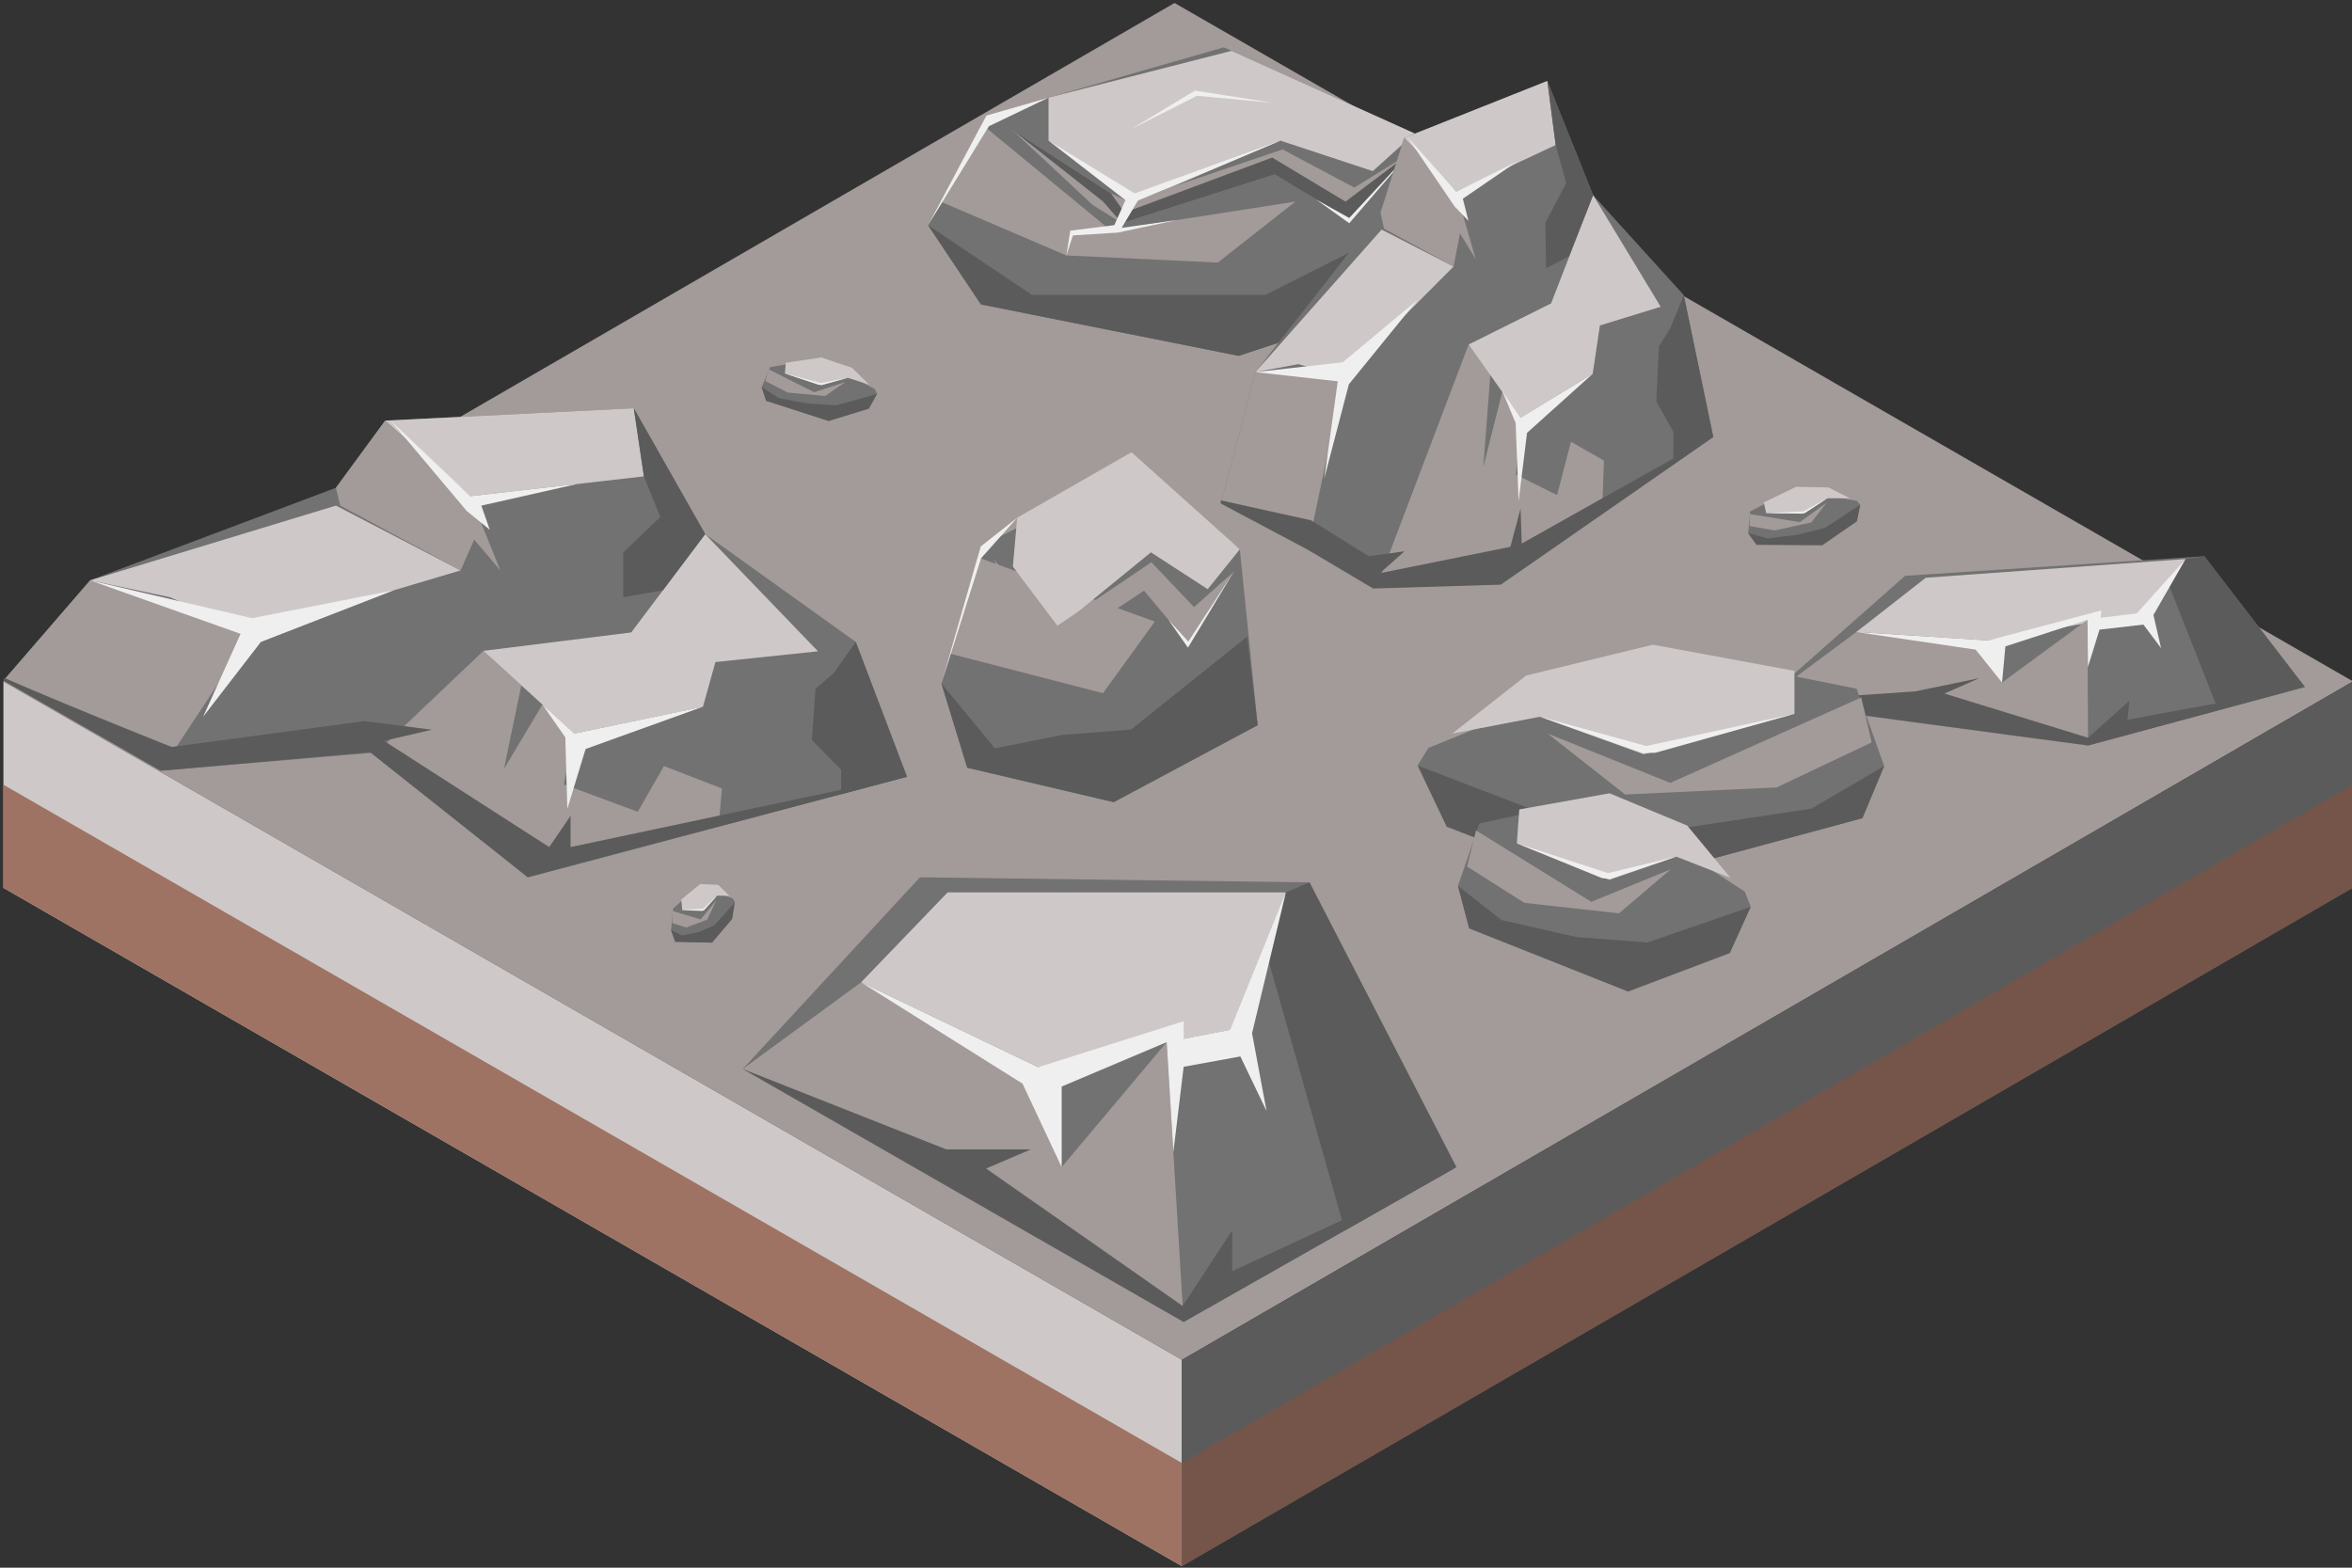 <?xml version="1.0" encoding="UTF-8" standalone="no"?>
<!-- Created with Inkscape (http://www.inkscape.org/) -->

<svg
   width="150"
   height="100"
   viewBox="0 0 150 100"
   version="1.1"
   id="svg1"
   sodipodi:docname="default.svg"
   inkscape:version="1.3.2 (091e20e, 2023-11-25)"
   xmlns:inkscape="http://www.inkscape.org/namespaces/inkscape"
   xmlns:sodipodi="http://sodipodi.sourceforge.net/DTD/sodipodi-0.dtd"
   xmlns="http://www.w3.org/2000/svg"
   xmlns:svg="http://www.w3.org/2000/svg"
   xmlns:rdf="http://www.w3.org/1999/02/22-rdf-syntax-ns#"
   xmlns:cc="http://creativecommons.org/ns#"
   xmlns:dc="http://purl.org/dc/elements/1.1/">
  <rect x="0" y="0" width="150" height="100" fill="#333333" stroke="none"/>
  <title
     id="title1">isometric floor tile</title>
  <sodipodi:namedview
     id="namedview1"
     pagecolor="#ffffff"
     bordercolor="#000000"
     borderopacity="0.25"
     inkscape:showpageshadow="2"
     inkscape:pageopacity="0.0"
     inkscape:pagecheckerboard="0"
     inkscape:deskcolor="#d1d1d1"
     inkscape:document-units="px"
     inkscape:zoom="5.4017383"
     inkscape:cx="63.22039"
     inkscape:cy="65.441897"
     inkscape:window-width="1568"
     inkscape:window-height="930"
     inkscape:window-x="1440"
     inkscape:window-y="25"
     inkscape:window-maximized="0"
     inkscape:current-layer="layer3" />
  <defs
     id="defs1" />
  <g
     inkscape:label="Layer 1"
     inkscape:groupmode="layer"
     id="layer1"
     style="display:none">
    <path
       id="path375"
       d="M 150.163,43.553 75.763,87.166 0.893,43.562 75.294,0.443 150.163,44.05"
       style="display:inline;fill:#dbb100;fill-opacity:1;fill-rule:nonzero;stroke:none;stroke-width:0.132"
       inkscape:export-filename="path375.svg"
       inkscape:export-xdpi="95.133247"
       inkscape:export-ydpi="95.133247"
       sodipodi:nodetypes="ccccc" />
    <path
       id="path376"
       d="M 75.762,87.166 V 100.429 L 0.893,56.827 V 43.562 L 75.762,87.166"
       style="display:inline;fill:#f2d800;fill-opacity:1;fill-rule:nonzero;stroke:none;stroke-width:0.132"
       sodipodi:nodetypes="ccccc" />
    <path
       id="path377"
       d="M 75.76,87.166 V 100.429 L 150.163,56.817 V 43.553 L 75.76,87.166"
       style="display:inline;fill:#c49e00;fill-opacity:1;fill-rule:nonzero;stroke:none;stroke-width:0.132"
       sodipodi:nodetypes="ccccc" />
    <path
       id="path378"
       d="m 75.762,93.797 v 6.632 L 0.893,56.827 V 50.195 L 75.762,93.797"
       style="display:inline;fill:#9e7363;fill-opacity:1;fill-rule:nonzero;stroke:none;stroke-width:0.132"
       sodipodi:nodetypes="ccccc" />
    <path
       id="path379"
       d="m 75.76,93.797 v 6.632 L 150.163,56.817 V 50.185 L 75.76,93.797"
       style="display:inline;fill:#75554a;fill-opacity:1;fill-rule:nonzero;stroke:none;stroke-width:0.132"
       sodipodi:nodetypes="ccccc" />
    <path
       id="path380"
       d="m 48.562,36.084 c 2.281,0.874 4.394,3.004 6.009,5.872 0.134,-1.722 -0.028,-6.079 -0.489,-7.502 1.454,1.112 2.361,5.562 2.611,7.619 1.717,-3.063 3.98,-5.325 6.397,-6.225 -2.348,2.621 -4.233,6.288 -5.445,10.465 l -4.012,-0.432 c -1.12,-3.906 -2.914,-7.3 -5.071,-9.797"
       style="display:inline;fill:#f2d800;fill-opacity:1;fill-rule:nonzero;stroke:none;stroke-width:0.132"
       sodipodi:nodetypes="cccccccc" />
    <path
       id="path381"
       d="m 54.571,44.476 c 0.134,-0.726 0.406,-2.28 1.888,-3.901 -0.632,2.013 -0.016,3.084 0.234,3.949 1.717,-1.288 3.98,-2.243 6.397,-2.622 -2.348,1.104 -4.233,2.651 -5.445,4.412 l -4.012,-0.182 c -1.12,-1.646 -2.914,-3.077 -5.071,-4.13 2.281,0.367 4.394,1.265 6.009,2.475"
       style="display:inline;fill:#dbb100;fill-opacity:1;fill-rule:nonzero;stroke:none;stroke-width:0.132"
       sodipodi:nodetypes="cccccccc" />
    <path
       id="path382"
       d="m 106.908,51.835 c -2.326,1.666 -4.527,4.148 -6.435,7.148 -2.16,0.358 -4.474,0.285 -6.531,-0.259 -1.086,-5.852 -2.859,-11.017 -5.127,-14.716 2.386,1.303 4.582,4.503 6.207,8.81 0.31,-2.868 1.245,-5.267 2.732,-6.796 -0.506,1.983 -0.69,4.267 -0.609,6.672 1.7,-3.979 3.88,-6.916 6.184,-8.099 -2.231,3.451 -4.123,8.159 -5.365,13.601 2.64,-3.71 5.925,-6.072 8.942,-6.36"
       style="display:inline;fill:#f2d800;fill-opacity:1;fill-rule:nonzero;stroke:none;stroke-width:0.132"
       sodipodi:nodetypes="cccccccccc" />
    <path
       id="path383"
       d="m 106.908,51.835 c -2.326,1.666 -4.527,4.148 -6.435,7.148 -2.16,0.358 -4.474,0.285 -6.531,-0.259 -1.086,-5.852 -2.859,-11.017 -5.127,-14.716 2.386,1.303 4.582,4.503 6.207,8.81 0.31,-2.868 1.245,-5.267 2.732,-6.796 -0.506,1.983 -0.69,4.267 -0.609,6.672 1.7,-3.979 3.88,-6.916 6.184,-8.099 -2.231,3.451 -4.123,8.159 -5.365,13.601 2.64,-3.71 5.925,-6.072 8.942,-6.36"
       style="display:inline;fill:#f2d800;fill-opacity:1;fill-rule:nonzero;stroke:none;stroke-width:0.132"
       sodipodi:nodetypes="cccccccccc" />
    <path
       id="path384"
       d="m 106.908,54.283 c -2.326,1.112 -4.527,2.769 -6.435,4.77 -2.16,0.243 -4.474,0.194 -6.531,-0.168 -1.086,-3.909 -2.859,-7.355 -5.127,-9.826 2.386,0.867 4.582,4.648 6.207,7.523 0.31,-1.915 0.291,-4.267 -0.013,-6.578 1.629,1.601 2.055,4.888 2.137,6.497 1.7,-2.658 2.931,-3.943 5.645,-8.446 0.121,3.043 -2.414,7.218 -4.524,9.428 2.172,-0.726 5.624,-3.007 8.641,-3.199"
       style="display:inline;fill:#dbb100;fill-opacity:1;fill-rule:nonzero;stroke:none;stroke-width:0.132"
       sodipodi:nodetypes="cccccccccc" />
    <path
       id="path385"
       d="m 64.875,7.103 c -2.277,0.877 -4.393,3.007 -6.006,5.872 -0.134,-1.719 0.026,-6.076 0.49,-7.499 -1.456,1.113 -2.36,5.562 -2.611,7.617 -1.717,-3.061 -3.981,-5.323 -6.398,-6.223 2.347,2.62 4.233,6.288 5.444,10.462 l 4.016,-0.428 C 60.925,12.994 62.72,9.602 64.875,7.103"
       style="display:inline;fill:#f2d800;fill-opacity:1;fill-rule:nonzero;stroke:none;stroke-width:0.132"
       sodipodi:nodetypes="cccccccc" />
    <path
       id="path386"
       d="m 58.868,15.497 c -0.134,-0.727 -0.406,-2.281 -1.889,-3.902 0.632,2.015 0.02,3.083 -0.231,3.947 -1.717,-1.288 -3.981,-2.24 -6.398,-2.62 2.347,1.104 4.233,2.651 5.444,4.409 l 4.016,-0.18 c 1.116,-1.647 2.911,-3.077 5.066,-4.129 -2.277,0.369 -4.393,1.264 -6.006,2.475"
       style="display:inline;fill:#dbb100;fill-opacity:1;fill-rule:nonzero;stroke:none;stroke-width:0.132"
       sodipodi:nodetypes="cccccccc" />
    <path
       id="path387"
       d="m 93.622,27.636 c -2.327,1.303 -4.528,3.242 -6.436,5.585 -2.156,0.28 -4.473,0.223 -6.531,-0.202 -1.086,-4.573 -2.857,-8.607 -5.128,-11.5 2.388,1.017 4.584,3.519 6.21,6.884 0.31,-2.243 1.245,-4.116 2.732,-5.311 -0.506,1.551 -0.692,3.335 -0.611,5.214 1.703,-3.109 3.88,-5.405 6.184,-6.328 -2.229,2.695 -4.125,6.376 -5.362,10.628 2.64,-2.899 5.925,-4.747 8.942,-4.971"
       style="display:inline;fill:#f2d800;fill-opacity:1;fill-rule:nonzero;stroke:none;stroke-width:0.132"
       sodipodi:nodetypes="cccccccccc" />
    <path
       id="path388"
       d="m 93.622,27.636 c -2.327,1.303 -4.528,3.242 -6.436,5.585 -2.156,0.28 -4.473,0.223 -6.531,-0.202 -1.086,-4.573 -2.857,-8.607 -5.128,-11.5 2.388,1.017 4.584,3.519 6.21,6.884 0.31,-2.243 1.245,-4.116 2.732,-5.311 -0.506,1.551 -0.692,3.335 -0.611,5.214 1.703,-3.109 3.88,-5.405 6.184,-6.328 -2.229,2.695 -4.125,6.376 -5.362,10.628 2.64,-2.899 5.925,-4.747 8.942,-4.971"
       style="display:inline;fill:#f2d800;fill-opacity:1;fill-rule:nonzero;stroke:none;stroke-width:0.132"
       sodipodi:nodetypes="cccccccccc" />
    <path
       id="path389"
       d="m 93.622,29.55 c -2.327,0.87 -4.528,2.165 -6.436,3.728 -2.156,0.187 -4.473,0.149 -6.531,-0.135 -1.086,-3.053 -2.857,-5.746 -5.128,-7.677 2.388,0.679 4.584,3.633 6.21,5.88 0.31,-1.496 0.289,-3.335 -0.013,-5.141 1.628,1.251 2.054,3.821 2.134,5.076 1.703,-2.074 2.932,-3.079 5.647,-6.596 0.121,2.376 -2.414,5.637 -4.523,7.365 2.171,-0.568 5.622,-2.35 8.64,-2.5"
       style="display:inline;fill:#dbb100;fill-opacity:1;fill-rule:nonzero;stroke:none;stroke-width:0.132"
       sodipodi:nodetypes="cccccccccc" />
    <path
       id="path390"
       d="m 55.827,66.296 c 2.326,1.666 4.528,4.145 6.438,7.144 2.158,0.361 4.469,0.285 6.528,-0.259 1.087,-5.852 2.86,-11.016 5.129,-14.718 -2.39,1.306 -4.585,4.506 -6.21,8.814 -0.312,-2.87 -1.245,-5.27 -2.734,-6.798 0.506,1.984 0.693,4.267 0.611,6.673 -1.7,-3.979 -3.879,-6.92 -6.185,-8.1 2.23,3.45 4.126,8.16 5.365,13.601 -2.64,-3.707 -5.925,-6.072 -8.942,-6.357"
       style="display:inline;fill:#f2d800;fill-opacity:1;fill-rule:nonzero;stroke:none;stroke-width:0.132"
       sodipodi:nodetypes="cccccccccc" />
    <path
       id="path391"
       d="m 55.827,66.296 c 2.326,1.666 4.528,4.145 6.438,7.144 2.158,0.361 4.469,0.285 6.528,-0.259 1.087,-5.852 2.86,-11.016 5.129,-14.718 -2.39,1.306 -4.585,4.506 -6.21,8.814 -0.312,-2.87 -1.245,-5.27 -2.734,-6.798 0.506,1.984 0.693,4.267 0.611,6.673 -1.7,-3.979 -3.879,-6.92 -6.185,-8.1 2.23,3.45 4.126,8.16 5.365,13.601 -2.64,-3.707 -5.925,-6.072 -8.942,-6.357"
       style="display:inline;fill:#f2d800;fill-opacity:1;fill-rule:nonzero;stroke:none;stroke-width:0.132"
       sodipodi:nodetypes="cccccccccc" />
    <path
       id="path392"
       d="m 55.827,68.741 c 2.326,1.114 4.528,2.767 6.438,4.772 2.158,0.241 4.469,0.192 6.528,-0.171 1.087,-3.909 2.86,-7.355 5.129,-9.826 -2.39,0.867 -4.585,4.65 -6.21,7.523 -0.312,-1.911 -0.289,-4.267 0.014,-6.58 -1.629,1.606 -2.055,4.893 -2.137,6.497 -1.7,-2.653 -2.931,-3.939 -5.645,-8.442 -0.121,3.044 2.413,7.218 4.521,9.428 -2.171,-0.726 -5.621,-3.006 -8.639,-3.201"
       style="display:inline;fill:#dbb100;fill-opacity:1;fill-rule:nonzero;stroke:none;stroke-width:0.132"
       sodipodi:nodetypes="cccccccccc" />
    <path
       id="path393"
       d="m 111.491,36.837 c 2.28,0.874 4.393,3.007 6.009,5.873 0.133,-1.72 -0.029,-6.077 -0.49,-7.501 1.453,1.113 2.358,5.562 2.609,7.616 1.719,-3.06 3.98,-5.323 6.399,-6.225 -2.35,2.622 -4.231,6.29 -5.444,10.466 l -4.014,-0.43 c -1.118,-3.909 -2.915,-7.304 -5.069,-9.801"
       style="display:inline;fill:#f2d800;fill-opacity:1;fill-rule:nonzero;stroke:none;stroke-width:0.132"
       sodipodi:nodetypes="cccccccc" />
    <path
       id="path394"
       d="m 117.5,45.231 c 0.133,-0.726 0.402,-2.28 1.887,-3.902 -0.631,2.016 -0.02,3.084 0.231,3.949 1.719,-1.288 3.98,-2.243 6.399,-2.622 -2.35,1.108 -4.231,2.651 -5.444,4.413 l -4.014,-0.182 c -1.118,-1.647 -2.915,-3.077 -5.069,-4.132 2.28,0.37 4.393,1.267 6.009,2.476"
       style="display:inline;fill:#dbb100;fill-opacity:1;fill-rule:nonzero;stroke:none;stroke-width:0.132"
       sodipodi:nodetypes="cccccccc" />
    <path
       id="path395"
       d="m 8.804,41.559 c 2.325,1.667 4.528,4.149 6.436,7.149 2.158,0.355 4.472,0.283 6.532,-0.261 1.083,-5.853 2.856,-11.014 5.127,-14.716 -2.388,1.304 -4.586,4.503 -6.209,8.81 -0.312,-2.869 -1.248,-5.268 -2.732,-6.794 0.504,1.982 0.689,4.264 0.61,6.67 -1.703,-3.979 -3.881,-6.917 -6.185,-8.098 2.23,3.449 4.125,8.157 5.365,13.599 -2.64,-3.709 -5.926,-6.073 -8.944,-6.36"
       style="display:inline;fill:#f2d800;fill-opacity:1;fill-rule:nonzero;stroke:none;stroke-width:0.132"
       sodipodi:nodetypes="cccccccccc" />
    <path
       id="path396"
       d="m 8.804,41.559 c 2.325,1.667 4.528,4.149 6.436,7.149 2.158,0.355 4.472,0.283 6.532,-0.261 1.083,-5.853 2.856,-11.014 5.127,-14.716 -2.388,1.304 -4.586,4.503 -6.209,8.81 -0.312,-2.869 -1.248,-5.268 -2.732,-6.794 0.504,1.982 0.689,4.264 0.61,6.67 -1.703,-3.979 -3.881,-6.917 -6.185,-8.098 2.23,3.449 4.125,8.157 5.365,13.599 -2.64,-3.709 -5.926,-6.073 -8.944,-6.36"
       style="display:inline;fill:#f2d800;fill-opacity:1;fill-rule:nonzero;stroke:none;stroke-width:0.132"
       sodipodi:nodetypes="cccccccccc" />
    <path
       id="path397"
       d="m 8.804,44.008 c 2.325,1.113 4.528,2.768 6.436,4.771 2.158,0.24 4.472,0.188 6.532,-0.172 1.083,-3.908 2.856,-7.355 5.127,-9.824 -2.388,0.869 -4.586,4.649 -6.209,7.523 -0.312,-1.914 -0.291,-4.267 0.012,-6.579 -1.629,1.604 -2.055,4.89 -2.134,6.495 -1.703,-2.654 -2.932,-3.938 -5.646,-8.441 -0.121,3.04 2.413,7.217 4.523,9.427 -2.171,-0.724 -5.624,-3.008 -8.641,-3.199"
       style="display:inline;fill:#dbb100;fill-opacity:1;fill-rule:nonzero;stroke:none;stroke-width:0.132"
       sodipodi:nodetypes="cccccccccc" />
  </g>
  <g
     inkscape:groupmode="layer"
     id="layer3"
     inkscape:label="Layer 2"
     transform="matrix(1.001,0,0,1,-2.69946e-4,0)">
    <path
       id="path571"
       d="M 149.915,43.464 75.304,86.743 0.218,43.474 74.833,0.19 149.915,43.464"
       style="fill:#a39b99;fill-opacity:1;fill-rule:nonzero;stroke:none;stroke-width:0.132" />
    <path
       id="path572"
       d="M 75.303,86.743 V 99.905 L 0.218,56.637 V 43.474 L 75.303,86.743"
       style="fill:#cec9c8;fill-opacity:1;fill-rule:nonzero;stroke:none;stroke-width:0.132" />
    <path
       id="path573"
       d="M 75.301,86.743 V 99.905 L 149.915,56.626 V 43.464 L 75.301,86.743"
       style="fill:#5b5b5b;fill-opacity:1;fill-rule:nonzero;stroke:none;stroke-width:0.132" />
    <path
       id="path574"
       d="m 75.303,93.324 v 6.581 L 0.218,56.637 V 50.056 L 75.303,93.324"
       style="fill:#9e7363;fill-opacity:1;fill-rule:nonzero;stroke:none;stroke-width:0.132" />
    <path
       id="path575"
       d="m 75.301,93.324 v 6.581 L 149.915,56.626 V 50.045 L 75.301,93.324"
       style="fill:#75554a;fill-opacity:1;fill-rule:nonzero;stroke:none;stroke-width:0.132" />
    <path
       id="path576"
       d="m 0.218,43.415 5.523,-6.396 15.663,-5.906 3.136,-4.283 15.841,-0.789 4.548,8.028 9.595,6.877 3.262,8.599 L 33.626,55.962 24.217,47.978 10.23,49.164 0.218,43.415"
       style="fill:#727272;fill-opacity:1;fill-rule:nonzero;stroke:none;stroke-width:0.132" />
    <path
       id="path577"
       d="M 5.741,37.02 0.218,43.415 10.23,49.164 16.058,40.343 5.741,37.02"
       style="fill:#a39b99;fill-opacity:1;fill-rule:nonzero;stroke:none;stroke-width:0.132" />
    <path
       id="path578"
       d="m 23.982,48.004 6.817,-6.487 2.414,2.2 -1.104,5.33 2.451,-4.103 2.031,1.849 -0.667,3.243 4.71,1.747 1.669,-2.917 3.695,1.429 -0.22,2.44 -12.153,3.227 -9.645,-7.959"
       style="fill:#a39b99;fill-opacity:1;fill-rule:nonzero;stroke:none;stroke-width:0.132" />
    <path
       id="path579"
       d="M 57.79,49.487 36.351,54.033 V 52.044 L 34.991,54.033 24.468,47.259 27.513,46.548 23.221,45.998 10.938,47.647 c 0,0 -6.153,-2.438 -10.68,-4.41 l -0.04,0.179 10.011,5.749 13.342,-1.186 10.055,7.984 24.159,-6.417 0.004,-0.059"
       style="fill:#5b5b5b;fill-opacity:1;fill-rule:nonzero;stroke:none;stroke-width:0.132" />
    <path
       id="path580"
       d="m 5.741,37.02 15.663,-4.77 7.945,4.134 -13.291,3.959 -5.23,-2.247 -5.087,-1.077"
       style="fill:#cec9c8;fill-opacity:1;fill-rule:nonzero;stroke:none;stroke-width:0.132" />
    <path
       id="path581"
       d="m 24.54,26.831 15.841,-0.789 0.644,4.344 -11.061,1.264 -5.424,-4.819"
       style="fill:#cec9c8;fill-opacity:1;fill-rule:nonzero;stroke:none;stroke-width:0.132" />
    <path
       id="path582"
       d="m 44.929,34.07 -4.713,6.273 -9.417,1.174 5.793,5.276 8.194,-1.711 0.796,-2.852 6.533,-0.684 -7.187,-7.475"
       style="fill:#cec9c8;fill-opacity:1;fill-rule:nonzero;stroke:none;stroke-width:0.132" />
    <path
       id="path583"
       d="m 31.878,36.381 -1.915,-4.732 -5.424,-4.819 -3.136,4.283 0.273,1.136 7.672,4.134 0.861,-1.962 1.668,1.96"
       style="fill:#a39b99;fill-opacity:1;fill-rule:nonzero;stroke:none;stroke-width:0.132" />
    <path
       id="path584"
       d="m 41.024,30.386 1.042,2.593 -2.36,2.261 v 2.856 l 2.529,-0.44 2.694,-3.587 -4.548,-8.028 0.644,4.344"
       style="fill:#5b5b5b;fill-opacity:1;fill-rule:nonzero;stroke:none;stroke-width:0.132" />
    <path
       id="path585"
       d="m 53.592,50.66 v -1.554 l -1.869,-1.903 0.237,-3.262 1.172,-1.024 1.39,-1.969 3.262,8.599 -4.193,1.114"
       style="fill:#5b5b5b;fill-opacity:1;fill-rule:nonzero;stroke:none;stroke-width:0.132" />
    <path
       id="path586"
       d="m 5.741,37.02 10.317,2.413 9.025,-1.775 -8.463,3.291 -3.678,4.771 2.385,-5.288 -9.587,-3.411"
       style="fill:#efefef;fill-opacity:1;fill-rule:nonzero;stroke:none;stroke-width:0.132" />
    <path
       id="path587"
       d="m 24.89,26.831 4.849,5.765 1.466,1.198 -0.538,-1.541 6.117,-1.382 -6.821,0.779 -5.073,-4.819"
       style="fill:#efefef;fill-opacity:1;fill-rule:nonzero;stroke:none;stroke-width:0.132" />
    <path
       id="path588"
       d="m 34.561,44.943 1.456,2.091 0.129,4.561 1.164,-3.818 7.475,-2.696 -8.194,1.711 -2.031,-1.849"
       style="fill:#efefef;fill-opacity:1;fill-rule:nonzero;stroke:none;stroke-width:0.132" />
    <path
       id="path589"
       d="M 47.321,68.187 58.611,55.962 83.431,56.285 92.787,74.45 75.412,84.327 47.321,68.187"
       style="fill:#727272;fill-opacity:1;fill-rule:nonzero;stroke:none;stroke-width:0.132" />
    <path
       id="path590"
       d="m 60.374,56.925 -5.513,5.736 11.278,5.415 13.063,-2.547 2.724,-8.604 H 60.374"
       style="fill:#cec9c8;fill-opacity:1;fill-rule:nonzero;stroke:none;stroke-width:0.132" />
    <path
       id="path591"
       d="m 47.321,68.187 7.54,-5.526 11.278,5.415 1.502,6.374 6.69,-7.973 1.081,17.85 -28.091,-16.141"
       style="fill:#a39b99;fill-opacity:1;fill-rule:nonzero;stroke:none;stroke-width:0.132" />
    <path
       id="path592"
       d="m 80.693,60.817 4.991,17.67 7.102,-4.037 -9.356,-18.165 -1.505,0.64 -1.233,3.892"
       style="fill:#5b5b5b;fill-opacity:1;fill-rule:nonzero;stroke:none;stroke-width:0.132" />
    <path
       id="path593"
       d="M 92.787,74.45 78.503,81.088 v -2.601 l -3.153,4.819 -12.523,-8.767 2.85,-1.221 H 60.292 L 47.321,68.187 75.412,84.327 92.787,74.45"
       style="fill:#5b5b5b;fill-opacity:1;fill-rule:nonzero;stroke:none;stroke-width:0.132" />
    <path
       id="path594"
       d="m 54.861,62.661 10.286,6.463 2.495,5.327 V 69.309 l 6.69,-2.833 0.426,7.014 0.655,-5.443 3.612,-0.658 1.669,3.478 -0.923,-4.958 2.156,-8.984 -3.546,8.762 -2.968,0.579 v -1.124 l -9.273,2.934 -11.278,-5.415"
       style="fill:#efefef;fill-opacity:1;fill-rule:nonzero;stroke:none;stroke-width:0.132" />
    <path
       id="path595"
       d="m 112.282,44.772 9.096,-8.042 19.061,-1.25 6.41,8.342 -13.817,3.733 -20.75,-2.783"
       style="fill:#727272;fill-opacity:1;fill-rule:nonzero;stroke:none;stroke-width:0.132" />
    <path
       id="path596"
       d="m 122.694,36.854 -4.427,3.463 8.404,0.539 10.109,-1.789 2.467,-3.406 -16.553,1.192"
       style="fill:#cec9c8;fill-opacity:1;fill-rule:nonzero;stroke:none;stroke-width:0.132" />
    <path
       id="path597"
       d="m 112.282,44.772 5.985,-4.455 8.404,0.539 0.883,2.681 5.446,-4.003 0.032,8.02 -20.75,-2.783"
       style="fill:#a39b99;fill-opacity:1;fill-rule:nonzero;stroke:none;stroke-width:0.132" />
    <path
       id="path598"
       d="m 138.129,37.168 3.042,7.735 5.678,-1.082 -6.41,-8.342 -1.192,0.182 -1.118,1.507"
       style="fill:#5b5b5b;fill-opacity:1;fill-rule:nonzero;stroke:none;stroke-width:0.132" />
    <path
       id="path599"
       d="m 146.849,43.822 -11.306,2.09 0.121,-1.203 -2.632,2.351 -9.151,-2.821 2.223,-0.979 -4.102,0.844 -9.72,0.668 20.75,2.783 13.817,-3.733"
       style="fill:#5b5b5b;fill-opacity:1;fill-rule:nonzero;stroke:none;stroke-width:0.132" />
    <path
       id="path600"
       d="m 118.267,40.317 7.607,1.121 1.68,2.099 0.214,-2.306 5.232,-1.697 0.024,3.02 0.74,-2.39 2.797,-0.321 1.125,1.498 -0.487,-2.11 2.048,-3.57 -3.107,3.467 -2.302,0.28 0.046,-0.47 -7.213,1.918 -8.404,-0.539"
       style="fill:#efefef;fill-opacity:1;fill-rule:nonzero;stroke:none;stroke-width:0.132" />
    <path
       id="path601"
       d="m 62.496,19.42 -3.367,-5.053 3.713,-7 15.128,-4.348 12.157,5.493 2.66,9.611 -13.868,4.577 -16.423,-3.28"
       style="fill:#727272;fill-opacity:1;fill-rule:nonzero;stroke:none;stroke-width:0.132" />
    <path
       id="path602"
       d="m 70.761,14.693 -8.213,-6.77 -2.62,4.937 8.01,3.434 9.651,0.455 4.942,-3.889 -11.77,1.832"
       style="fill:#a39b99;fill-opacity:1;fill-rule:nonzero;stroke:none;stroke-width:0.132" />
    <path
       id="path603"
       d="M 66.803,8.97 72.462,12.86 81.578,8.97 87.463,10.915 90.127,8.512 78.462,3.244 66.803,6.229 v 2.74"
       style="fill:#cec9c8;fill-opacity:1;fill-rule:nonzero;stroke:none;stroke-width:0.132" />
    <path
       id="path604"
       d="M 92.787,18.124 91.463,13.333 80.629,18.809 H 65.742 l -6.613,-4.442 3.367,5.053 16.423,3.28 13.868,-4.577"
       style="fill:#5b5b5b;fill-opacity:1;fill-rule:nonzero;stroke:none;stroke-width:0.132" />
    <path
       id="path605"
       d="m 69.624,13.081 -5.169,-4.826 6.33,4.083 1.123,0.522 9.807,-3.329 4.569,2.435 3.481,-2.155 -3.811,4.188 -4.737,-2.871 -9.737,3.11 -1.857,-1.158"
       style="fill:#a39b99;fill-opacity:1;fill-rule:nonzero;stroke:none;stroke-width:0.132" />
    <path
       id="path606"
       d="m 70.286,12.86 -5.831,-4.605 6.33,4.083 0.861,1.223 9.407,-3.511 4.672,2.81 4.04,-3.048 -3.811,4.188 -4.737,-2.871 -9.737,3.11 -1.195,-1.379"
       style="fill:#5b5b5b;fill-opacity:1;fill-rule:nonzero;stroke:none;stroke-width:0.132" />
    <path
       id="path607"
       d="m 67.938,16.294 0.252,-1.579 2.806,-0.353 0.708,-1.595 -4.901,-3.797 5.486,3.368 9.29,-3.368 -9.08,3.825 -1.034,1.74 3.522,-0.5 -3.756,0.8 -2.872,0.182 -0.421,1.278"
       style="fill:#efefef;fill-opacity:1;fill-rule:nonzero;stroke:none;stroke-width:0.132" />
    <path
       id="path608"
       d="M 83.845,12.721 85.963,14.24 89.766,9.812 85.963,13.905 83.845,12.721"
       style="fill:#efefef;fill-opacity:1;fill-rule:nonzero;stroke:none;stroke-width:0.132" />
    <path
       id="path609"
       d="M 59.129,14.367 63.003,8.053 66.803,6.229 62.843,7.367 59.129,14.367"
       style="fill:#efefef;fill-opacity:1;fill-rule:nonzero;stroke:none;stroke-width:0.132" />
    <path
       id="path610"
       d="m 72.038,8.255 4.096,-2.474 4.977,0.779 -4.847,-0.451 -4.225,2.145"
       style="fill:#efefef;fill-opacity:1;fill-rule:nonzero;stroke:none;stroke-width:0.132" />
    <path
       id="path611"
       d="m 61.622,48.97 -1.64,-5.371 2.5,-8.74 9.868,-5.067 6.643,5.248 1.137,11.219 -9.173,4.91 -9.335,-2.198"
       style="fill:#727272;fill-opacity:1;fill-rule:nonzero;stroke:none;stroke-width:0.132" />
    <path
       id="path612"
       d="m 62.266,35.537 -1.785,6.147 9.791,2.533 3.303,-4.566 -11.309,-4.113"
       style="fill:#a39b99;fill-opacity:1;fill-rule:nonzero;stroke:none;stroke-width:0.132" />
    <path
       id="path613"
       d="m 64.534,36.143 2.921,3.884 5.873,-4.795 3.618,2.351 2.045,-2.544 -6.901,-6.193 -7.282,4.178 -0.276,3.119"
       style="fill:#cec9c8;fill-opacity:1;fill-rule:nonzero;stroke:none;stroke-width:0.132" />
    <path
       id="path614"
       d="m 80.129,46.258 -0.67,-5.649 -7.399,5.931 -4.345,0.332 -4.329,0.862 -3.405,-4.135 1.64,5.371 9.335,2.198 9.173,-4.91"
       style="fill:#5b5b5b;fill-opacity:1;fill-rule:nonzero;stroke:none;stroke-width:0.132" />
    <path
       id="path615"
       d="m 65.804,40.546 -2.517,-4.913 3.235,3.938 0.612,0.5 6.223,-4.205 2.716,2.859 2.533,-2.249 -2.908,4.559 -2.807,-3.358 -6.096,4.028 -0.99,-1.158"
       style="fill:#a39b99;fill-opacity:1;fill-rule:nonzero;stroke:none;stroke-width:0.132" />
    <path
       id="path616"
       d="m 74.424,39.511 1.263,1.801 2.918,-4.837 -2.896,4.451 -1.286,-1.415"
       style="fill:#efefef;fill-opacity:1;fill-rule:nonzero;stroke:none;stroke-width:0.132" />
    <path
       id="path617"
       d="m 59.981,43.598 2.524,-7.986 2.305,-2.589 -2.329,1.835 -2.5,8.74"
       style="fill:#efefef;fill-opacity:1;fill-rule:nonzero;stroke:none;stroke-width:0.132" />
    <path
       id="path618"
       d="m 118.659,52.19 1.385,-3.327 -1.756,-4.931 -12.066,-2.416 -15.216,6.193 -0.688,1.121 11.897,7.803 16.445,-4.444"
       style="fill:#727272;fill-opacity:1;fill-rule:nonzero;stroke:none;stroke-width:0.132" />
    <path
       id="path619"
       d="m 106.414,49.941 12.17,-5.453 0.662,2.868 -6.053,2.871 -9.65,0.454 -4.942,-3.89 7.813,3.148"
       style="fill:#a39b99;fill-opacity:1;fill-rule:nonzero;stroke:none;stroke-width:0.132" />
    <path
       id="path620"
       d="m 114.328,45.534 -9.614,2.575 -6.601,-2.39 -5.586,1.074 4.705,-3.7 8.075,-1.967 9.021,1.668 v 2.74"
       style="fill:#cec9c8;fill-opacity:1;fill-rule:nonzero;stroke:none;stroke-width:0.132" />
    <path
       id="path621"
       d="m 92.172,52.733 -1.855,-3.901 10.187,3.912 h 7.22 l 7.69,-1.163 4.63,-2.717 -1.385,3.327 -16.445,4.444 -10.042,-3.901"
       style="fill:#5b5b5b;fill-opacity:1;fill-rule:nonzero;stroke:none;stroke-width:0.132" />
    <path
       id="path622"
       d="m 105.472,48.015 8.856,-2.481 -9.442,2.053 -6.774,-1.868 6.566,2.324 0.794,-0.028"
       style="fill:#efefef;fill-opacity:1;fill-rule:nonzero;stroke:none;stroke-width:0.132" />
    <path
       id="path623"
       d="m 93.604,59.218 -0.712,-2.71 1.363,-3.98 7.693,-1.665 9.22,6.017 0.378,0.964 -7.809,5.404 -10.134,-4.029"
       style="fill:#727272;fill-opacity:1;fill-rule:nonzero;stroke:none;stroke-width:0.132" />
    <path
       id="path624"
       d="m 101.382,57.525 -7.342,-4.554 -0.57,2.302 3.647,2.317 6.032,0.67 3.291,-2.805 -5.058,2.071"
       style="fill:#a39b99;fill-opacity:1;fill-rule:nonzero;stroke:none;stroke-width:0.132" />
    <path
       id="path625"
       d="m 96.642,53.797 5.893,2.326 4.262,-1.48 3.456,1.351 -2.76,-3.334 -4.948,-2.057 -5.749,1.029 -0.154,2.165"
       style="fill:#cec9c8;fill-opacity:1;fill-rule:nonzero;stroke:none;stroke-width:0.132" />
    <path
       id="path626"
       d="m 110.213,60.796 1.334,-2.954 -6.58,2.277 -4.534,-0.347 -4.77,-1.083 -2.772,-2.181 0.712,2.71 10.134,4.029 6.475,-2.45"
       style="fill:#5b5b5b;fill-opacity:1;fill-rule:nonzero;stroke:none;stroke-width:0.132" />
    <path
       id="path627"
       d="m 102.067,56.014 -5.425,-2.217 5.81,1.899 4.345,-1.053 -4.234,1.429 -0.496,-0.059"
       style="fill:#efefef;fill-opacity:1;fill-rule:nonzero;stroke:none;stroke-width:0.132" />
    <path
       id="path628"
       d="m 48.808,25.566 -0.28,-0.869 0.537,-1.277 3.034,-0.532 3.637,1.928 0.15,0.307 -3.08,1.733 -3.998,-1.291"
       style="fill:#727272;fill-opacity:1;fill-rule:nonzero;stroke:none;stroke-width:0.132" />
    <path
       id="path629"
       d="m 51.875,25.022 -2.894,-1.458 -0.225,0.737 1.439,0.743 2.379,0.214 1.299,-0.899 -1.996,0.662"
       style="fill:#a39b99;fill-opacity:1;fill-rule:nonzero;stroke:none;stroke-width:0.132" />
    <path
       id="path630"
       d="m 50.008,23.829 2.323,0.744 1.681,-0.474 1.363,0.433 -1.089,-1.067 -1.952,-0.66 -2.268,0.331 -0.059,0.693"
       style="fill:#cec9c8;fill-opacity:1;fill-rule:nonzero;stroke:none;stroke-width:0.132" />
    <path
       id="path631"
       d="m 55.359,26.071 0.527,-0.948 -2.596,0.73 -1.788,-0.11 -1.88,-0.348 -1.093,-0.699 0.28,0.869 3.998,1.291 2.553,-0.786"
       style="fill:#5b5b5b;fill-opacity:1;fill-rule:nonzero;stroke:none;stroke-width:0.132" />
    <path
       id="path632"
       d="m 52.147,24.539 -2.139,-0.711 2.291,0.609 1.714,-0.338 -1.669,0.459 -0.196,-0.02"
       style="fill:#efefef;fill-opacity:1;fill-rule:nonzero;stroke:none;stroke-width:0.132" />
    <path
       id="path633"
       d="m 111.91,34.749 -0.53,-0.745 0.127,-1.378 2.732,-1.421 4.048,0.741 0.237,0.247 -2.413,2.58 -4.201,-0.025"
       style="fill:#727272;fill-opacity:1;fill-rule:nonzero;stroke:none;stroke-width:0.132" />
    <path
       id="path634"
       d="m 114.671,33.307 -3.204,-0.517 0.011,0.77 1.597,0.275 2.331,-0.512 0.965,-1.248 -1.7,1.232"
       style="fill:#a39b99;fill-opacity:1;fill-rule:nonzero;stroke:none;stroke-width:0.132" />
    <path
       id="path635"
       d="m 112.526,32.731 2.445,0.009 1.457,-0.958 1.432,0.003 -1.362,-0.69 -2.061,-0.041 -2.06,0.997 0.149,0.679"
       style="fill:#cec9c8;fill-opacity:1;fill-rule:nonzero;stroke:none;stroke-width:0.132" />
    <path
       id="path636"
       d="m 118.308,33.257 0.216,-1.062 -2.254,1.479 -1.738,0.433 -1.899,0.235 -1.254,-0.338 0.53,0.745 4.201,0.025 2.197,-1.517"
       style="fill:#5b5b5b;fill-opacity:1;fill-rule:nonzero;stroke:none;stroke-width:0.132" />
    <path
       id="path637"
       d="m 114.782,32.764 -2.256,-0.033 2.37,-0.109 1.532,-0.84 -1.452,0.941 -0.194,0.041"
       style="fill:#efefef;fill-opacity:1;fill-rule:nonzero;stroke:none;stroke-width:0.132" />
    <path
       id="path638"
       d="m 43.018,60.077 -0.264,-0.748 0.136,-1.381 1.603,-1.409 2.207,0.771 0.117,0.25 -1.448,2.568 -2.352,-0.051"
       style="fill:#727272;fill-opacity:1;fill-rule:nonzero;stroke:none;stroke-width:0.132" />
    <path
       id="path639"
       d="m 44.645,58.646 -1.784,-0.536 -0.03,0.771 0.894,0.284 1.329,-0.499 0.591,-1.245 -1,1.224"
       style="fill:#a39b99;fill-opacity:1;fill-rule:nonzero;stroke:none;stroke-width:0.132" />
    <path
       id="path640"
       d="m 43.466,58.058 1.371,0.025 0.851,-0.951 0.785,0.012 -0.719,-0.701 -1.142,-0.053 -1.203,0.986 0.057,0.682"
       style="fill:#cec9c8;fill-opacity:1;fill-rule:nonzero;stroke:none;stroke-width:0.132" />
    <path
       id="path641"
       d="m 46.651,58.622 0.167,-1.061 -1.304,1.462 -0.985,0.425 -1.08,0.225 -0.695,-0.344 0.264,0.748 2.352,0.051 1.28,-1.507"
       style="fill:#5b5b5b;fill-opacity:1;fill-rule:nonzero;stroke:none;stroke-width:0.132" />
    <path
       id="path642"
       d="m 44.733,58.106 -1.267,-0.047 1.336,-0.096 0.886,-0.829 -0.847,0.932 -0.108,0.041"
       style="fill:#efefef;fill-opacity:1;fill-rule:nonzero;stroke:none;stroke-width:0.132" />
    <path
       id="path643"
       d="m 77.782,32.115 2.202,-8.38 7.974,-10.179 1.502,-4.759 9.125,-3.634 2.916,7.286 5.777,6.377 1.878,9.05 -13.545,9.418 -7.793,0.107 -4.512,-2.346 -5.523,-2.939"
       style="fill:#727272;fill-opacity:1;fill-rule:nonzero;stroke:none;stroke-width:0.132" />
    <path
       id="path644"
       d="m 79.984,23.735 -2.202,8.38 5.523,2.939 2.305,-11.018 -5.625,-0.301"
       style="display:inline;fill:#a39b99;fill-opacity:1;fill-rule:nonzero;stroke:none;stroke-width:0.132" />
    <path
       id="path645"
       d="m 87.695,37.479 5.875,-15.502 1.383,1.897 -0.448,5.915 1.216,-4.826 1.156,1.683 -0.289,3.629 2.618,1.307 0.881,-3.401 2.103,1.196 -0.098,2.715 -6.483,5.202 -7.915,0.186"
       style="fill:#a39b99;fill-opacity:1;fill-rule:nonzero;stroke:none;stroke-width:0.132" />
    <path
       id="path646"
       d="m 109.156,27.813 -12.202,6.857 -0.075,-2.232 -0.649,2.442 -8.319,1.682 1.573,-1.394 -2.287,0.308 -3.68,-2.292 c 0,0 -3.278,-0.715 -5.736,-1.27 v 0.201 l 5.523,2.939 4.178,2.485 8.128,-0.246 13.545,-9.418 9.9e-4,-0.063"
       style="fill:#5b5b5b;fill-opacity:1;fill-rule:nonzero;stroke:none;stroke-width:0.132" />
    <path
       id="path647"
       d="m 79.984,23.735 8.041,-9.09 4.585,2.355 -7.001,7.037 -2.892,-0.807 -2.734,0.505"
       style="fill:#cec9c8;fill-opacity:1;fill-rule:nonzero;stroke:none;stroke-width:0.132" />
    <path
       id="path648"
       d="m 89.46,8.797 9.125,-3.634 0.53,4.087 -6.34,2.975 -3.315,-3.428"
       style="fill:#cec9c8;fill-opacity:1;fill-rule:nonzero;stroke:none;stroke-width:0.132" />
    <path
       id="path649"
       d="m 101.5,12.448 -2.678,6.906 -5.252,2.622 3.307,4.669 4.597,-2.799 0.459,-3.087 3.873,-1.191 -4.305,-7.119"
       style="fill:#cec9c8;fill-opacity:1;fill-rule:nonzero;stroke:none;stroke-width:0.132" />
    <path
       id="path650"
       d="m 94.024,16.539 -1.249,-4.314 -3.315,-3.428 -1.502,4.759 0.216,1.024 4.436,2.419 0.411,-2.111 1.002,1.65"
       style="fill:#a39b99;fill-opacity:1;fill-rule:nonzero;stroke:none;stroke-width:0.132" />
    <path
       id="path651"
       d="m 99.115,9.25 0.675,2.422 -1.334,2.542 0.046,2.893 1.458,-0.751 1.54,-3.907 -2.916,-7.286 0.53,4.087"
       style="fill:#5b5b5b;fill-opacity:1;fill-rule:nonzero;stroke:none;stroke-width:0.132" />
    <path
       id="path652"
       d="m 106.61,29.252 0.011,-1.694 -1.097,-1.962 0.17,-3.495 0.715,-1.147 0.869,-2.13 1.878,9.05 -2.545,1.377"
       style="fill:#5b5b5b;fill-opacity:1;fill-rule:nonzero;stroke:none;stroke-width:0.132" />
    <path
       id="path653"
       d="m 79.984,23.735 5.571,-0.628 4.752,-3.97 -4.366,5.373 -1.571,6.015 0.862,-6.201 -5.25,-0.59"
       style="fill:#efefef;fill-opacity:1;fill-rule:nonzero;stroke:none;stroke-width:0.132" />
    <path
       id="path654"
       d="m 89.655,8.719 3.032,4.466 0.873,0.903 -0.36,-1.412 3.454,-2.369 -3.878,1.918 -3.12,-3.506"
       style="fill:#efefef;fill-opacity:1;fill-rule:nonzero;stroke:none;stroke-width:0.132" />
    <path
       id="path655"
       d="m 95.721,24.962 0.845,2.024 0.187,4.982 0.538,-4.357 4.183,-3.765 -4.597,2.799 -1.156,-1.683"
       style="display:inline;fill:#efefef;fill-opacity:1;fill-rule:nonzero;stroke:none;stroke-width:0.132" />
  </g>
</svg>
